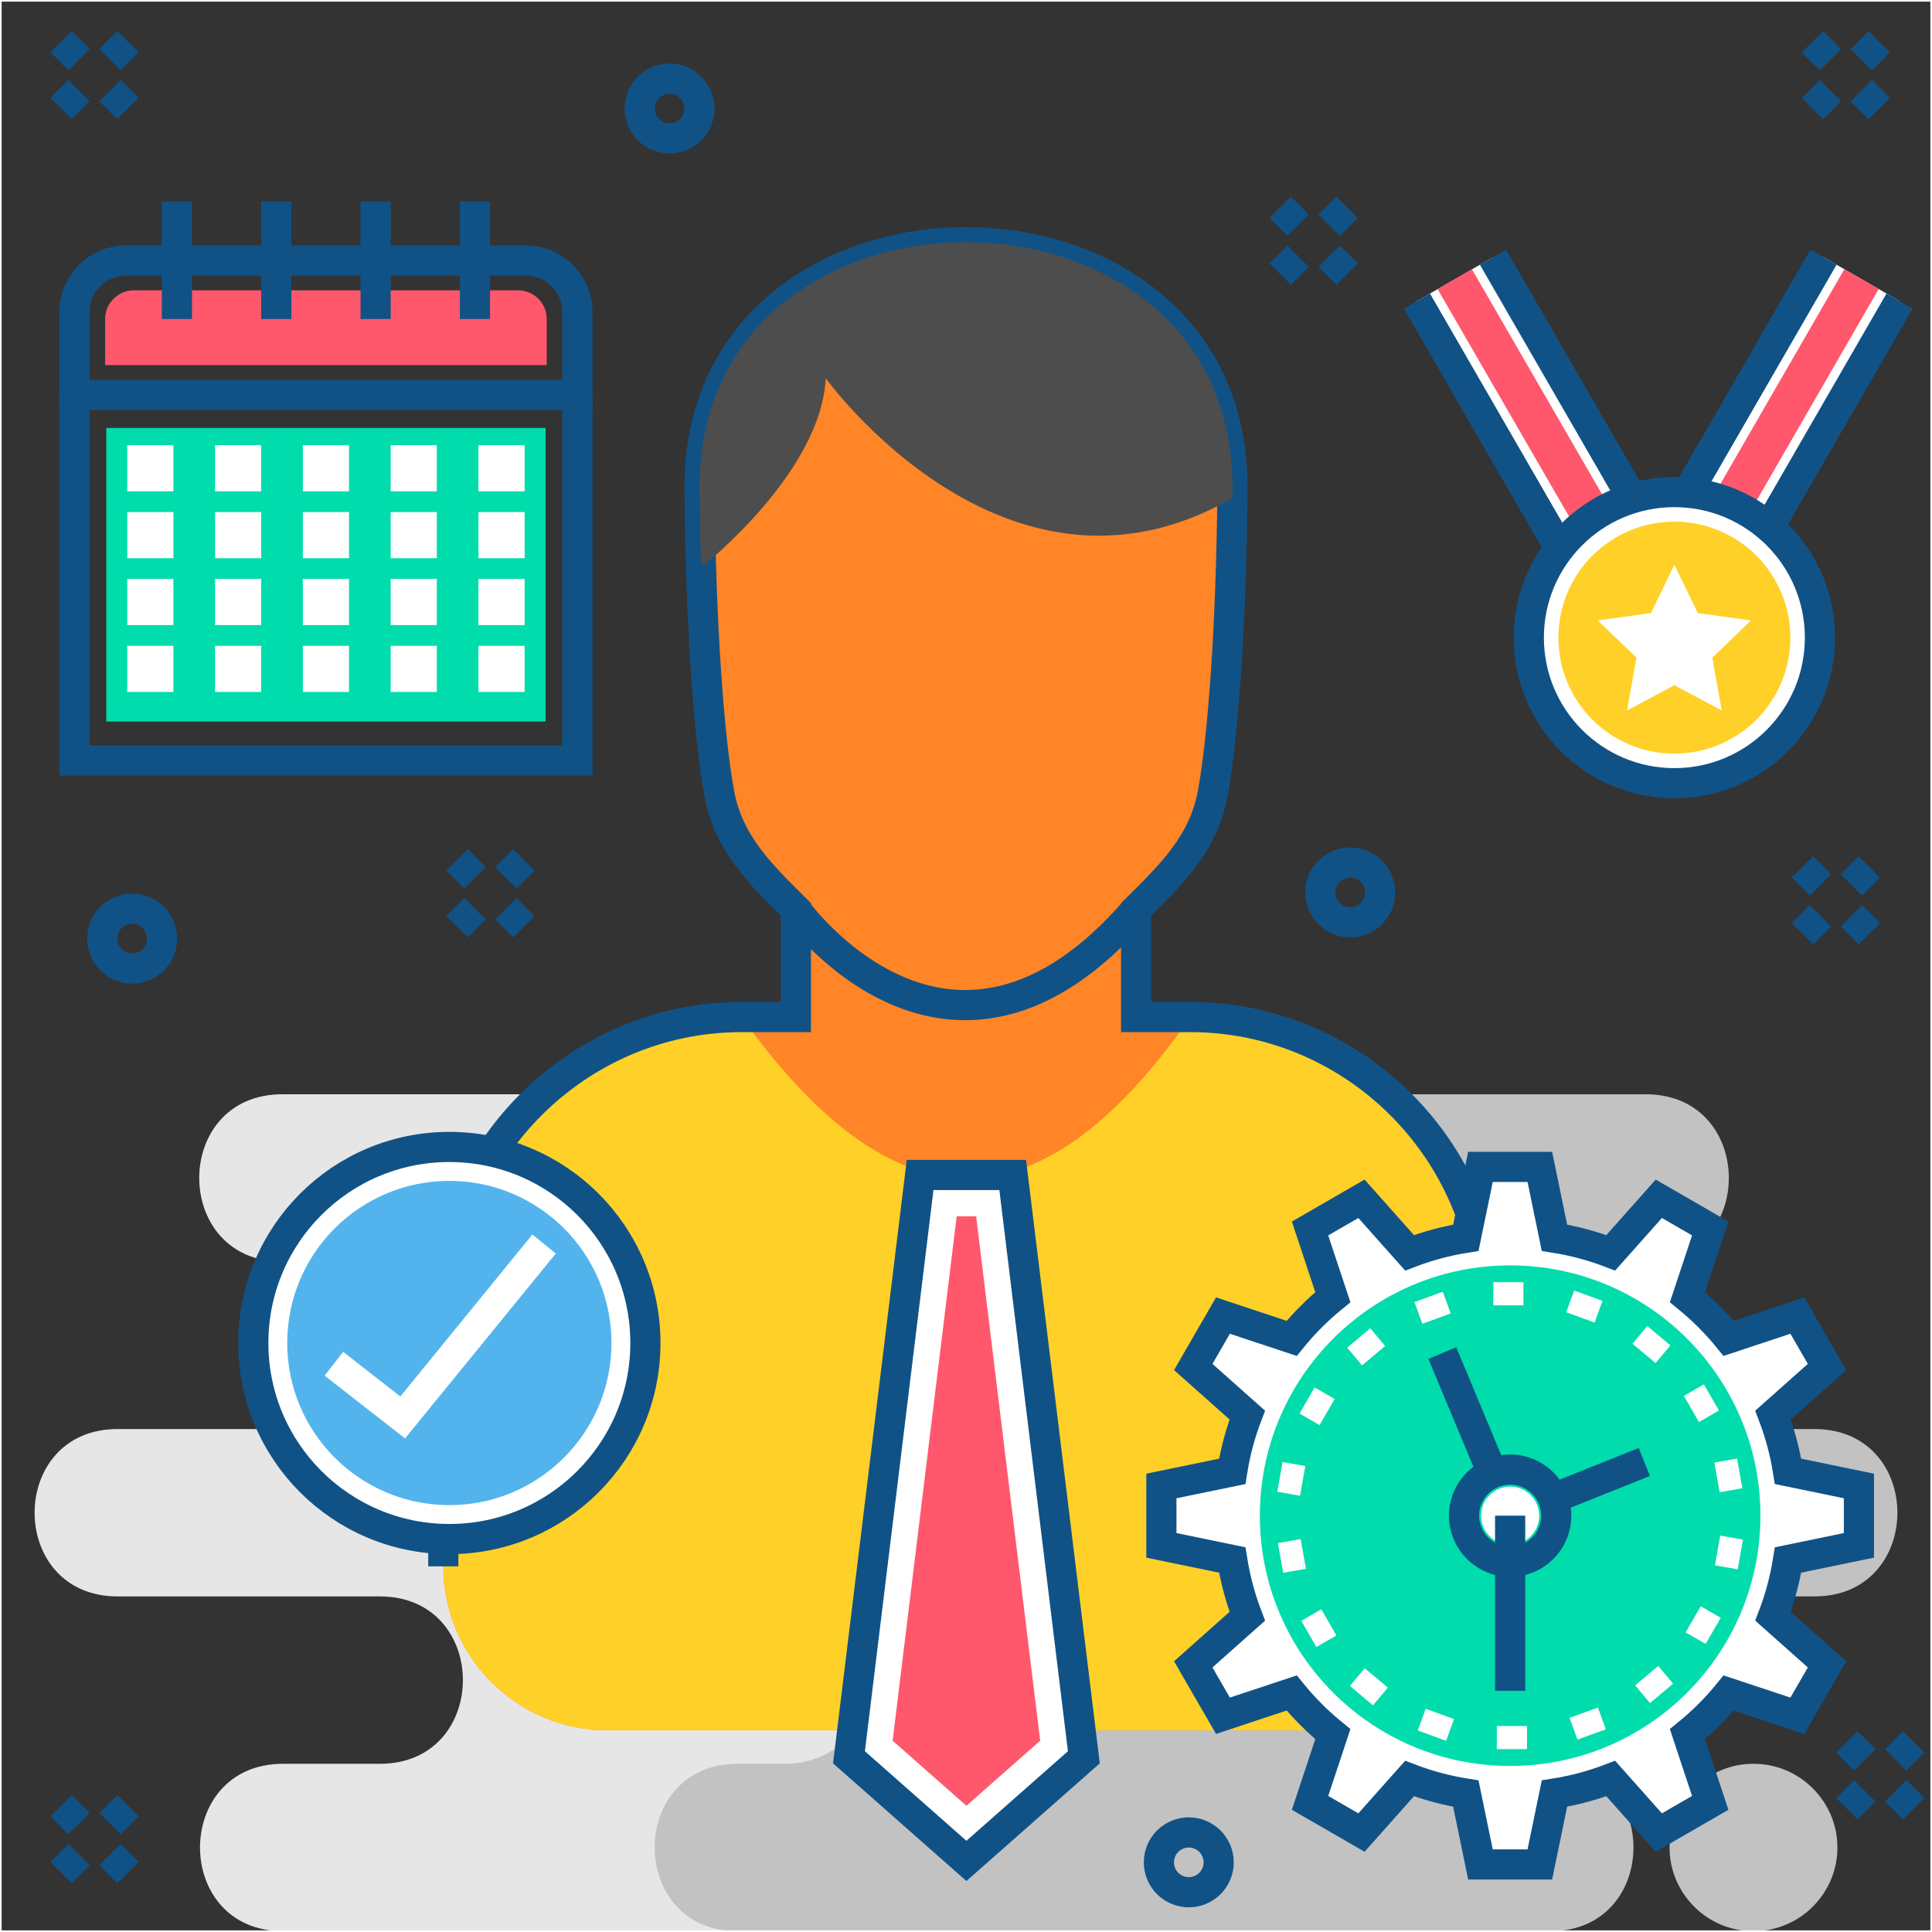 <svg clip-rule="evenodd" fill-rule="evenodd" height="256" image-rendering="optimizeQuality" shape-rendering="geometricPrecision" text-rendering="geometricPrecision" viewBox="0 0 1077431 1077431" width="256" xmlns="http://www.w3.org/2000/svg"><rect x="0" y="0" width="1077431" height="1077431" fill="#333333" stroke="none"/><g id="Layer_x0020_1"><g id="_380871912"><path d="m157854 983631h53983c61744 0 61744-93346 0-93346h-146236c-61744 0-61744-93342 0-93342h143263c61743 0 61748-93345 0-93345h-51450c-61745 0-61745-93344 0-93344h256282 91166 138976c61744 0 61744 93344 0 93344h-25726c-61746 0-61742 93345 0 93345h70146c61745 0 61745 93342 0 93342h-73118c-61745 0-61745 93346 0 93346h22475c61746 0 61746 93343 0 93343h-132753-91166-255842c-61746 0-61746-93343 0-93343z" fill="#e6e6e6"/><path d="m437144 610252h480679c61745 0 61737 93346 0 93346h-47933c-65238 0-70998 93343 7144 93343h134798c61744 0 61737 93347 0 93347h-194183c-61744 0-61744 93343 0 93343h46988c61742 0 61739 93346 0 93346h-427493l-25756-3c-61741 0-61741-93343 0-93343h25756c62146 0 64738-93346 0-93346h-109938c-61739 0-61741-93342 0-93342h79671c68368 2104 76459-93345 0-93345h-48673c-61746 0-61746-93344 0-93344h78940zm540869 373379h-276c-25670 0-46671 21000-46671 46670v5c0 25671 21001 46668 46671 46668h276c25670 0 46670-20997 46670-46668v-5c0-25670-21000-46670-46670-46670z" fill="#c2c2c2"/></g><path d="m454 454h1076524v1076524h-1076524z" fill="none" stroke="#fff" stroke-width="908.317"/><g id="_380875368"><path d="m413552 567189h30291v-60006c-18977-18930-37474-36403-42683-64439-5659-30462-10412-93272-11045-169898-1517-183708 298721-183708 297203 0-633 76626-5385 139436-11045 169898-5209 28036-23706 45509-42682 64439v60006h30289c91477 0 166322 74843 166322 166321v140024c0 50296-41150 91446-91446 91446h-400080c-50296 0-91446-41150-91446-91446v-140024c0-91478 74845-166321 166322-166321z" fill="#ff8527"/><path d="m413554 567187c84645 117923 165343 121649 250324 0 91478 0 166324 74845 166324 166320v140026c0 50295-41150 91443-91445 91443h-400082c-50295 0-91445-41148-91445-91443v-140026c0-91479 74846-166320 166324-166320z" fill="#ffd027"/><path d="m247230 873534v-140024c0-91478 74845-166321 166322-166321h30291v-60006c-18977-18930-37474-36403-42683-64439-5659-30462-10412-93272-11045-169898-1517-183708 298721-183708 297203 0-633 76626-5385 139436-11045 169898-5209 28036-23706 45509-42682 64439v60006h30289c91477 0 166322 74843 166322 166321v140024" fill="none" stroke="#105286" stroke-width="16820.6"/><path d="m390851 313191 1606 2044s65557-51916 68023-104328c0 0 99927 138946 226007 67316 267-153 519-310 785-463l45-4913c1518-183709-298718-183709-297202 0 116 13943 367 27427 736 40344z" fill="#4d4d4d"/><path d="m443843 507182s86001 120030 189748 0" fill="none" stroke="#105286" stroke-width="16820.6"/><path d="m538944 1037781-65490-57782 39668-324752h51645l39669 324752z" fill="#fff"/><path d="m538944 1007042 41140-36298-35721-292447h-10838l-35721 292447z" fill="#ff576b"/><path d="m538944 1037781-65490-57782 39668-324752h51645l39669 324752z" fill="none" stroke="#105286" stroke-width="16820.6"/></g><path d="m322004 220243v203849h-280473v-203849" fill="none" stroke="#105286" stroke-width="16820.6"/><path d="m59272 238658h244990v163736h-244990z" fill="#00dcab"/><path d="m41531 220243h280473v-46245c0-15792-12920-28713-28712-28713h-223049c-15792 0-28712 12921-28712 28713z" fill="none" stroke="#105286" stroke-width="16820.6"/><path d="m58628 203625h246278v-25740c0-8791-7190-15980-15980-15980h-214316c-8792 0-15982 7189-15982 15980z" fill="#ff576b"/><g id="_380889072" fill="none" stroke="#105286" stroke-width="16820.6"><path d="m98660 112327v65584"/><path d="m154065 112327v65584"/><path d="m209470 112327v65584"/><path d="m264876 112327v65584"/></g><g id="_380888160" fill="#fff"><path d="m70968 248267h25743v25743h-25743z"/><path d="m119932 248267h25743v25743h-25743z"/><path d="m168895 248267h25743v25743h-25743z"/><path d="m217859 248267h25743v25743h-25743z"/><path d="m266823 248267h25743v25743h-25743z"/></g><g id="_380874888" fill="#fff"><path d="m70968 285560h25743v25743h-25743z"/><path d="m119932 285560h25743v25743h-25743z"/><path d="m168895 285560h25743v25743h-25743z"/><path d="m217859 285560h25743v25743h-25743z"/><path d="m266823 285560h25743v25743h-25743z"/></g><g id="_380900352" fill="#fff"><path d="m70968 322853h25743v25743h-25743z"/><path d="m119932 322853h25743v25743h-25743z"/><path d="m168895 322853h25743v25743h-25743z"/><path d="m217859 322853h25743v25743h-25743z"/><path d="m266823 322853h25743v25743h-25743z"/></g><g id="_380872392" fill="#fff"><path d="m70968 360146h25743v25743h-25743z"/><path d="m119932 360146h25743v25743h-25743z"/><path d="m168895 360146h25743v25743h-25743z"/><path d="m217859 360146h25743v25743h-25743z"/><path d="m266823 360146h25743v25743h-25743z"/></g><g id="_380879424" fill="#fff"><path d="m866879 690270c10878 1722 21384 4562 31397 8398l26804-30132c9560 5519 19119 11038 28679 16557l-12707 38322c8418 6843 16116 14539 22956 22959l38325-12708c5519 9560 11038 19120 16557 28679l-30140 26812c3833 10012 6677 20512 8399 31388l39521 8154c0 11038-1 22076 0 33114l-39515 8151c-1723 10878-4561 21385-8397 31397l30132 26806c-5519 9558-11038 19118-16557 28677l-38324-12707c-6842 8418-14537 16116-22958 22956l12708 38325c-9560 5519-19120 11039-28679 16558l-26813-30141c-10010 3833-20511 6678-31387 8399l-8152 39521c-11039 0-22077 0-33115 0l-8151-39515c-10879-1722-21384-4561-31397-8397l-26806 30133c-9559-5519-19119-11039-28678-16558l12707-38323c-8419-6843-16116-14537-22957-22958l-38323 12707c-5519-9559-11038-19119-16558-28677l30141-26814c-3835-10011-6679-20512-8399-31388l-39521-8152c0-11038 0-22077 0-33114l39514-8152c1722-10879 4562-21385 8398-31397l-30133-26805c5520-9560 11039-19119 16558-28679l38322 12707c6842-8419 14538-16117 22958-22958l-12707-38322c9559-5519 19119-11038 28679-16557l26809 30136c10013-3834 20517-6675 31393-8399l8151-39516h33115z"/><circle cx="842170" cy="845255" r="139577"/></g><path d="m866879 690270c10878 1722 21384 4562 31397 8398l26804-30132c9560 5519 19119 11038 28679 16557l-12707 38322c8418 6843 16116 14539 22956 22959l38325-12708c5519 9560 11038 19120 16557 28679l-30140 26812c3833 10012 6677 20512 8399 31388l39521 8154c0 11038-1 22076 0 33114l-39515 8151c-1723 10878-4561 21385-8397 31397l30132 26806c-5519 9558-11038 19118-16557 28677l-38324-12707c-6842 8418-14537 16116-22958 22956l12708 38325c-9560 5519-19120 11039-28679 16558l-26813-30141c-10010 3833-20511 6678-31387 8399l-8152 39521c-11039 0-22077 0-33115 0l-8151-39515c-10879-1722-21384-4561-31397-8397l-26806 30133c-9559-5519-19119-11039-28678-16558l12707-38323c-8419-6843-16116-14537-22957-22958l-38323 12707c-5519-9559-11038-19119-16558-28677l30141-26814c-3835-10011-6679-20512-8399-31388l-39521-8152c0-11038 0-22077 0-33114l39514-8152c1722-10879 4562-21385 8398-31397l-30133-26805c5520-9560 11039-19119 16558-28679l38322 12707c6842-8419 14538-16117 22958-22958l-12707-38322c9559-5519 19119-11038 28679-16557l26809 30136c10013-3834 20517-6675 31393-8399l8151-39516h33115z" fill="none" stroke="#105286" stroke-width="16820.6"/><circle cx="842170" cy="845255" fill="#00dcab" r="139577"/><path d="m804343 754573 27926 66947m33777 14179 50961-20395" fill="none" stroke="#105286" stroke-width="16820.6"/><circle cx="842170" cy="845255" fill="none" r="25712" stroke="#105286" stroke-width="16820.6"/><circle cx="842170" cy="845255" fill="#fff" r="16212"/><g fill="none" stroke-width="16820.6"><path d="m841184 715065v12890" stroke="#fff"/><path d="m796716 723253 4409 12113" stroke="#fff"/><path d="m757730 746157 8285 9875" stroke="#fff"/><path d="m728928 781014 11164 6446" stroke="#fff"/><path d="m713786 823620 12695 2238" stroke="#fff"/><path d="m714128 868834 12695-2239" stroke="#fff"/><path d="m729915 911205 11163-6445" stroke="#fff"/><path d="m759240 945621 8287-9874" stroke="#fff"/><path d="m798569 967932 4408-12113" stroke="#fff"/><path d="m843157 975447v-12891" stroke="#fff"/><path d="m887625 967258-4409-12114" stroke="#fff"/><path d="m926611 944354-8287-9876" stroke="#fff"/><path d="m955411 909497-11163-6445" stroke="#fff"/><path d="m970555 866892-12695-2238" stroke="#fff"/><path d="m970211 821677-12695 2238" stroke="#fff"/><path d="m954426 779306-11164 6446" stroke="#fff"/><path d="m925100 744889-8286 9876" stroke="#fff"/><path d="m885771 722579-4409 12112" stroke="#fff"/><path d="m842170 845256v97655" stroke="#105286"/></g><circle cx="250592" cy="748960" fill="#fff" r="109334"/><circle cx="250592" cy="748960" fill="#53b4ed" r="90413"/><circle cx="250592" cy="748960" fill="none" r="109334" stroke="#105286" stroke-width="16820.6"/><path d="m186199 760524 38373 29961 78848-96719" fill="none" stroke="#fff" stroke-width="16820.6"/><path d="m0 0h55718v209734h-55718z" fill="#fff" transform="matrix(.761 -.439 .439 .761 790187 167905)"/><path d="m801728 161243 19150-11057 85378 147673-19151 11057z" fill="#ff576b"/><path d="m832595 143420 92167 159636-42409 24485-92166-159637" fill="none" stroke="#105286" stroke-width="16820.6"/><path d="m0 0h55718v209734h-55718z" fill="#fff" transform="matrix(-.761 -.439 -.439 .761 1059340 167905)"/><path d="m1047698 161185-19149-11056-85281 147730 19151 11057z" fill="#ff576b"/><path d="m1016929 143420-92167 159636 42410 24485 92165-159637" fill="none" stroke="#105286" stroke-width="16820.6"/><circle cx="933763" cy="355595" fill="#fff" r="81181"/><circle cx="933763" cy="355595" fill="none" r="81181" stroke="#105286" stroke-width="16820.6"/><circle cx="933763" cy="355595" fill="#ffd027" r="64678"/><path d="m933762 314951 13075 26937 29660 4112-21578 20760 5254 29478-26411-14107-26412 14107 5255-29478-21578-20760 29660-4112z" fill="#fff"/><circle cx="752988" cy="497685" fill="none" r="16672" stroke="#105286" stroke-width="16820.6"/><path d="m1010748 23290 9999 9998m27254-9998-10000 9999m-17253 17254-10000 10000m27253-10000 10000 10000" fill="none" stroke="#105286" stroke-width="16820.6"/><path d="m34094 23290 9999 9998m27254-9998-10000 9999m-17253 17254-10000 10000m27253-10000 10000 10000" fill="none" stroke="#105286" stroke-width="16820.6"/><path d="m34094 1007039 9999 9998m27254-9998-10000 10000m-17253 17253-10000 10000m27253-10000 10000 10000" fill="none" stroke="#105286" stroke-width="16820.6"/><circle cx="373414" cy="60506" fill="none" r="16672" stroke="#105286" stroke-width="16820.6"/><circle cx="73705" cy="523445" fill="none" r="16672" stroke="#105286" stroke-width="16820.6"/><path d="m254865 479547 9999 9999m27254-9999-10000 10000m-17253 17253-10000 10000m27253-10000 10000 10000" fill="none" stroke="#105286" stroke-width="16820.6"/><path d="m1005230 483481 9999 9999m27254-9999-9999 10000m-17254 17253-10000 10000m27254-10000 9999 10000" fill="none" stroke="#105286" stroke-width="16820.6"/><path d="m1029946 971451 9998 9999m27255-9999-10000 10000m-17253 17253-10000 10000m27253-10000 10000 10000" fill="none" stroke="#105286" stroke-width="16820.6"/><circle cx="662957" cy="1038577" fill="none" r="16672" stroke="#105286" stroke-width="16820.6"/><path d="m713934 115621 9998 9999m27255-9999-10000 10000m-17253 17253-10000 10000m27253-10000 10000 10000" fill="none" stroke="#105286" stroke-width="16820.6"/></g></svg>